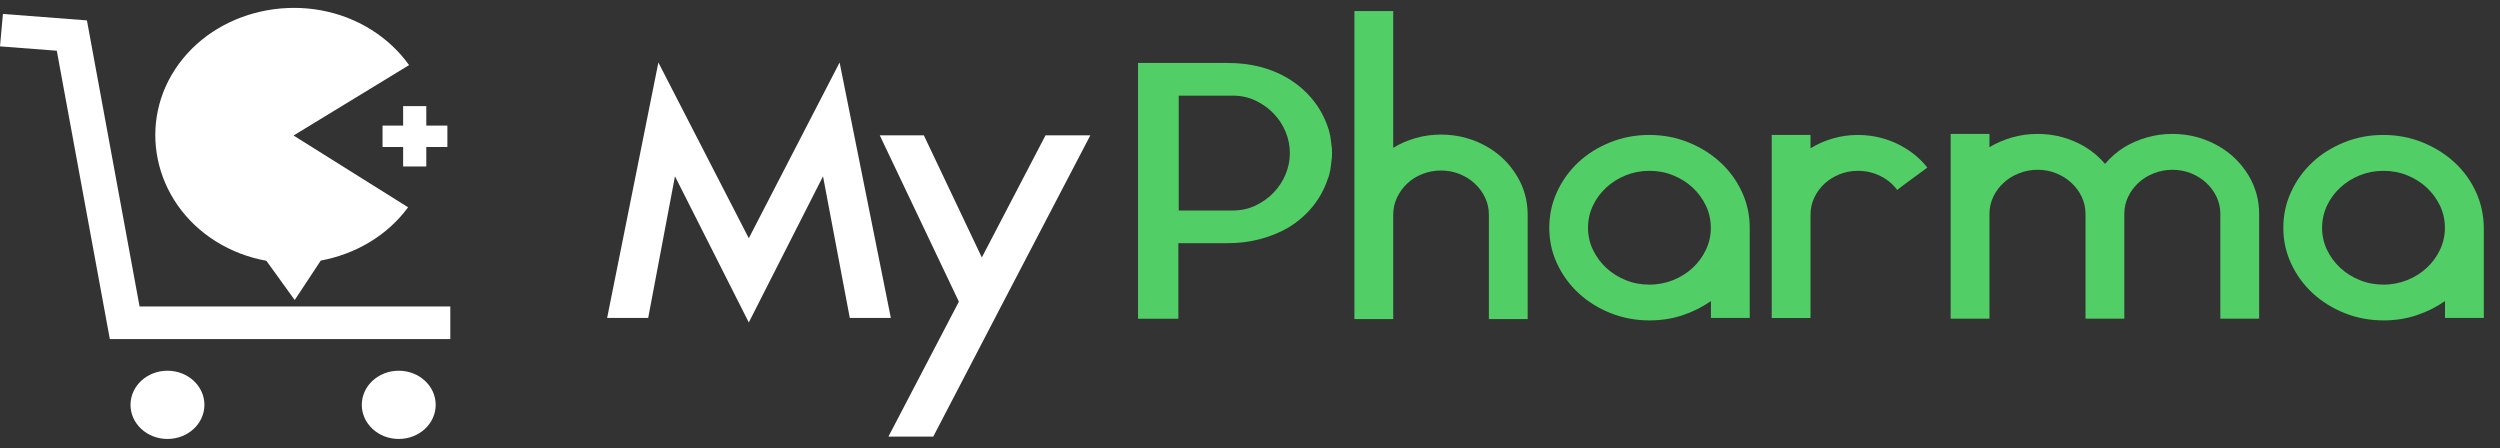 <svg width="145" height="26" viewBox="0 0 145 26" fill="none" xmlns="http://www.w3.org/2000/svg">
<rect x="0" y="0" width="145" height="26" fill="#333333" stroke="none"/>
<g clip-path="url(#clip0_381_6177)">
<path d="M48.697 3.625L43.43 13.818L38.186 3.625L35.214 18.439H37.595L39.148 10.225L43.43 18.701L47.735 10.225L49.288 18.439H51.669L48.697 3.625Z" fill="white"/>
<path d="M56.946 14.933L53.583 7.848H51.026L55.615 17.496L51.528 25.324H54.128L56.838 20.119L58.172 17.556L63.24 7.848H60.641L56.946 14.933Z" fill="white"/>
<path d="M77.216 8.354V8.315C77.203 8.248 77.19 8.173 77.183 8.092C77.177 8.011 77.164 7.929 77.151 7.851C77.138 7.839 77.128 7.812 77.128 7.77C77.112 7.661 77.076 7.535 77.02 7.387C76.815 6.782 76.515 6.236 76.114 5.752C75.712 5.267 75.23 4.857 74.662 4.52C73.671 3.941 72.519 3.652 71.208 3.652H66.006V18.486H68.345V14.104H71.208C71.864 14.104 72.483 14.026 73.067 13.872C73.651 13.718 74.183 13.505 74.662 13.236C75.23 12.899 75.716 12.489 76.114 12.005C76.515 11.52 76.815 10.968 77.02 10.351C77.049 10.285 77.072 10.224 77.085 10.17C77.099 10.116 77.115 10.056 77.128 9.989C77.128 9.95 77.134 9.923 77.151 9.908L77.216 9.423V9.402C77.229 9.321 77.242 9.239 77.249 9.161C77.255 9.08 77.258 8.992 77.258 8.899V8.878V8.857C77.258 8.764 77.255 8.676 77.249 8.595C77.242 8.514 77.229 8.432 77.216 8.354ZM74.561 10.119C74.395 10.517 74.16 10.869 73.863 11.179C73.563 11.489 73.214 11.736 72.813 11.926C72.412 12.116 71.971 12.209 71.492 12.209H68.367V5.547H71.492C71.971 5.547 72.415 5.64 72.813 5.83C73.214 6.02 73.563 6.267 73.863 6.577C74.163 6.887 74.395 7.239 74.561 7.637C74.727 8.035 74.812 8.447 74.812 8.878C74.812 9.309 74.727 9.721 74.561 10.119Z" fill="#51CF66"/>
<path d="M86.358 8.574C85.963 8.333 85.529 8.143 85.057 8.008C84.584 7.872 84.091 7.806 83.582 7.806C83.074 7.806 82.581 7.872 82.108 8.008C81.635 8.143 81.201 8.33 80.807 8.574V0.643H78.556V12.45V18.505H80.807V16.324V12.45C80.807 12.101 80.879 11.773 81.025 11.463C81.172 11.152 81.368 10.881 81.616 10.646C81.864 10.411 82.157 10.225 82.5 10.092C82.842 9.957 83.201 9.89 83.582 9.89C83.961 9.89 84.316 9.957 84.652 10.092C84.988 10.228 85.282 10.411 85.536 10.646C85.79 10.881 85.993 11.155 86.136 11.463C86.283 11.773 86.355 12.101 86.355 12.45V16.324V18.505H88.605V12.45C88.605 11.643 88.4 10.899 87.992 10.222C87.588 9.541 87.043 8.993 86.358 8.574Z" fill="#51CF66"/>
<path d="M99.766 9.402C99.234 8.917 98.618 8.535 97.914 8.252C97.209 7.968 96.456 7.827 95.657 7.827C94.858 7.827 94.104 7.968 93.4 8.252C92.695 8.535 92.079 8.917 91.557 9.402C91.035 9.887 90.618 10.459 90.314 11.116C90.008 11.776 89.858 12.475 89.858 13.216C89.858 13.956 90.011 14.652 90.317 15.303C90.624 15.956 91.038 16.523 91.563 17.008C92.088 17.493 92.702 17.875 93.409 18.158C94.117 18.441 94.871 18.583 95.67 18.583C96.355 18.583 96.994 18.483 97.594 18.282C98.191 18.083 98.739 17.809 99.234 17.462V18.441H101.485V13.216C101.485 12.475 101.332 11.776 101.025 11.116C100.715 10.459 100.298 9.887 99.766 9.402ZM98.944 14.486C98.755 14.887 98.501 15.233 98.178 15.532C97.858 15.83 97.483 16.068 97.052 16.243C96.622 16.417 96.159 16.508 95.666 16.508C95.171 16.508 94.707 16.42 94.28 16.243C93.85 16.068 93.475 15.83 93.155 15.532C92.835 15.233 92.581 14.884 92.389 14.486C92.199 14.086 92.105 13.664 92.105 13.219C92.105 12.758 92.199 12.33 92.389 11.929C92.578 11.529 92.832 11.182 93.155 10.884C93.475 10.586 93.85 10.348 94.28 10.173C94.711 9.999 95.171 9.908 95.666 9.908C96.162 9.908 96.625 9.996 97.052 10.173C97.483 10.348 97.858 10.586 98.178 10.884C98.497 11.182 98.752 11.532 98.944 11.929C99.133 12.33 99.228 12.758 99.228 13.219C99.228 13.664 99.133 14.086 98.944 14.486Z" fill="#51CF66"/>
<path d="M110.516 8.601C110.121 8.357 109.694 8.167 109.228 8.032C108.761 7.896 108.272 7.827 107.763 7.827C107.254 7.827 106.765 7.896 106.299 8.032C105.832 8.167 105.402 8.357 105.01 8.601V7.827H102.76V12.438V18.444H105.01V16.285V12.45C105.01 12.101 105.082 11.773 105.229 11.462C105.376 11.152 105.571 10.884 105.819 10.655C106.067 10.426 106.357 10.246 106.693 10.11C107.029 9.974 107.385 9.908 107.763 9.908C108.23 9.908 108.663 10.011 109.064 10.209C109.466 10.411 109.789 10.679 110.036 11.017L110.516 10.652L111.785 9.721C111.436 9.276 111.012 8.902 110.516 8.601Z" fill="#51CF66"/>
<path d="M128.78 8.535C128.386 8.294 127.952 8.104 127.479 7.968C127.006 7.833 126.514 7.767 126.005 7.767C125.496 7.767 125.004 7.833 124.531 7.968C124.058 8.104 123.617 8.291 123.21 8.535C122.786 8.803 122.414 9.128 122.094 9.505C121.758 9.113 121.38 8.791 120.959 8.535C120.565 8.294 120.131 8.104 119.658 7.968C119.185 7.833 118.693 7.767 118.184 7.767C117.675 7.767 117.182 7.833 116.71 7.968C116.237 8.104 115.796 8.291 115.389 8.535V7.767H113.138V12.408V18.483H115.389V16.303V12.408C115.389 12.059 115.46 11.73 115.607 11.42C115.754 11.11 115.953 10.839 116.207 10.604C116.462 10.369 116.762 10.182 117.104 10.05C117.447 9.914 117.805 9.848 118.187 9.848C118.569 9.848 118.924 9.914 119.257 10.05C119.593 10.185 119.886 10.369 120.141 10.604C120.395 10.839 120.597 11.113 120.741 11.42C120.888 11.73 120.959 12.059 120.959 12.408V16.303V18.483H123.21V16.303V12.408C123.21 12.059 123.281 11.73 123.428 11.42C123.575 11.11 123.774 10.839 124.028 10.604C124.283 10.369 124.583 10.182 124.925 10.05C125.268 9.914 125.626 9.848 126.008 9.848C126.386 9.848 126.742 9.914 127.078 10.05C127.414 10.185 127.707 10.369 127.962 10.604C128.216 10.839 128.418 11.113 128.562 11.42C128.709 11.73 128.78 12.059 128.78 12.408V16.303V18.483H131.031V12.408C131.031 11.601 130.825 10.857 130.418 10.179C130.01 9.499 129.465 8.95 128.78 8.535Z" fill="#51CF66"/>
<path d="M143.597 11.116C143.291 10.456 142.873 9.884 142.342 9.402C141.81 8.917 141.194 8.535 140.489 8.252C139.785 7.968 139.031 7.827 138.232 7.827C137.433 7.827 136.68 7.968 135.975 8.252C135.271 8.535 134.654 8.917 134.133 9.402C133.611 9.887 133.193 10.459 132.89 11.116C132.583 11.776 132.433 12.475 132.433 13.216C132.433 13.956 132.587 14.652 132.893 15.303C133.2 15.956 133.614 16.523 134.139 17.008C134.664 17.493 135.281 17.875 135.985 18.158C136.693 18.441 137.446 18.583 138.245 18.583C138.93 18.583 139.57 18.483 140.17 18.282C140.77 18.08 141.314 17.809 141.81 17.462V18.441H144.061V13.216C144.054 12.477 143.901 11.776 143.597 11.116ZM141.52 14.486C141.331 14.887 141.076 15.233 140.753 15.532C140.434 15.83 140.059 16.068 139.628 16.243C139.198 16.417 138.735 16.508 138.242 16.508C137.746 16.508 137.283 16.42 136.856 16.243C136.425 16.068 136.05 15.83 135.731 15.532C135.411 15.233 135.153 14.884 134.964 14.486C134.775 14.086 134.681 13.664 134.681 13.219C134.681 12.758 134.775 12.33 134.964 11.929C135.153 11.529 135.408 11.182 135.731 10.884C136.05 10.586 136.425 10.348 136.856 10.173C137.286 9.999 137.75 9.908 138.242 9.908C138.738 9.908 139.201 9.996 139.628 10.173C140.059 10.348 140.434 10.586 140.753 10.884C141.073 11.182 141.327 11.532 141.52 11.929C141.709 12.33 141.804 12.758 141.804 13.219C141.804 13.664 141.709 14.086 141.52 14.486Z" fill="#51CF66"/>
<path d="M23.382 6.155V7.285H22.188V8.526H23.382V9.655H24.725V8.526H25.948V7.285H24.725V6.155H23.382Z" fill="white"/>
<path d="M12.514 13.996C13.428 14.568 14.426 14.941 15.45 15.125L17.093 17.402L18.604 15.113C20.6 14.743 22.446 13.685 23.669 12.023L17.025 7.86L23.727 3.776C23.15 2.966 22.403 2.27 21.536 1.725C17.893 -0.558 12.857 0.33 10.381 3.695C7.906 7.059 8.871 11.71 12.514 13.996Z" fill="white"/>
<path d="M9.713 21.502C8.529 21.502 7.57 22.387 7.57 23.481C7.57 24.574 8.529 25.46 9.713 25.46C10.897 25.46 11.856 24.574 11.856 23.481C11.856 22.387 10.897 21.502 9.713 21.502Z" fill="white"/>
<path d="M23.127 21.502C21.943 21.502 20.984 22.387 20.984 23.481C20.984 24.574 21.943 25.46 23.127 25.46C24.311 25.46 25.27 24.574 25.27 23.481C25.27 22.387 24.311 21.502 23.127 21.502Z" fill="white"/>
<path d="M8.095 17.776L5.042 1.183L0.17 0.809L0 2.689L3.294 2.942L6.37 19.665H26.118V17.776H8.095Z" fill="white"/>
</g>
<defs>
<clipPath id="clip0_381_6177">
<rect width="144.054" height="25" fill="white" transform="translate(0 0.457)"/>
</clipPath>
</defs>
</svg>
